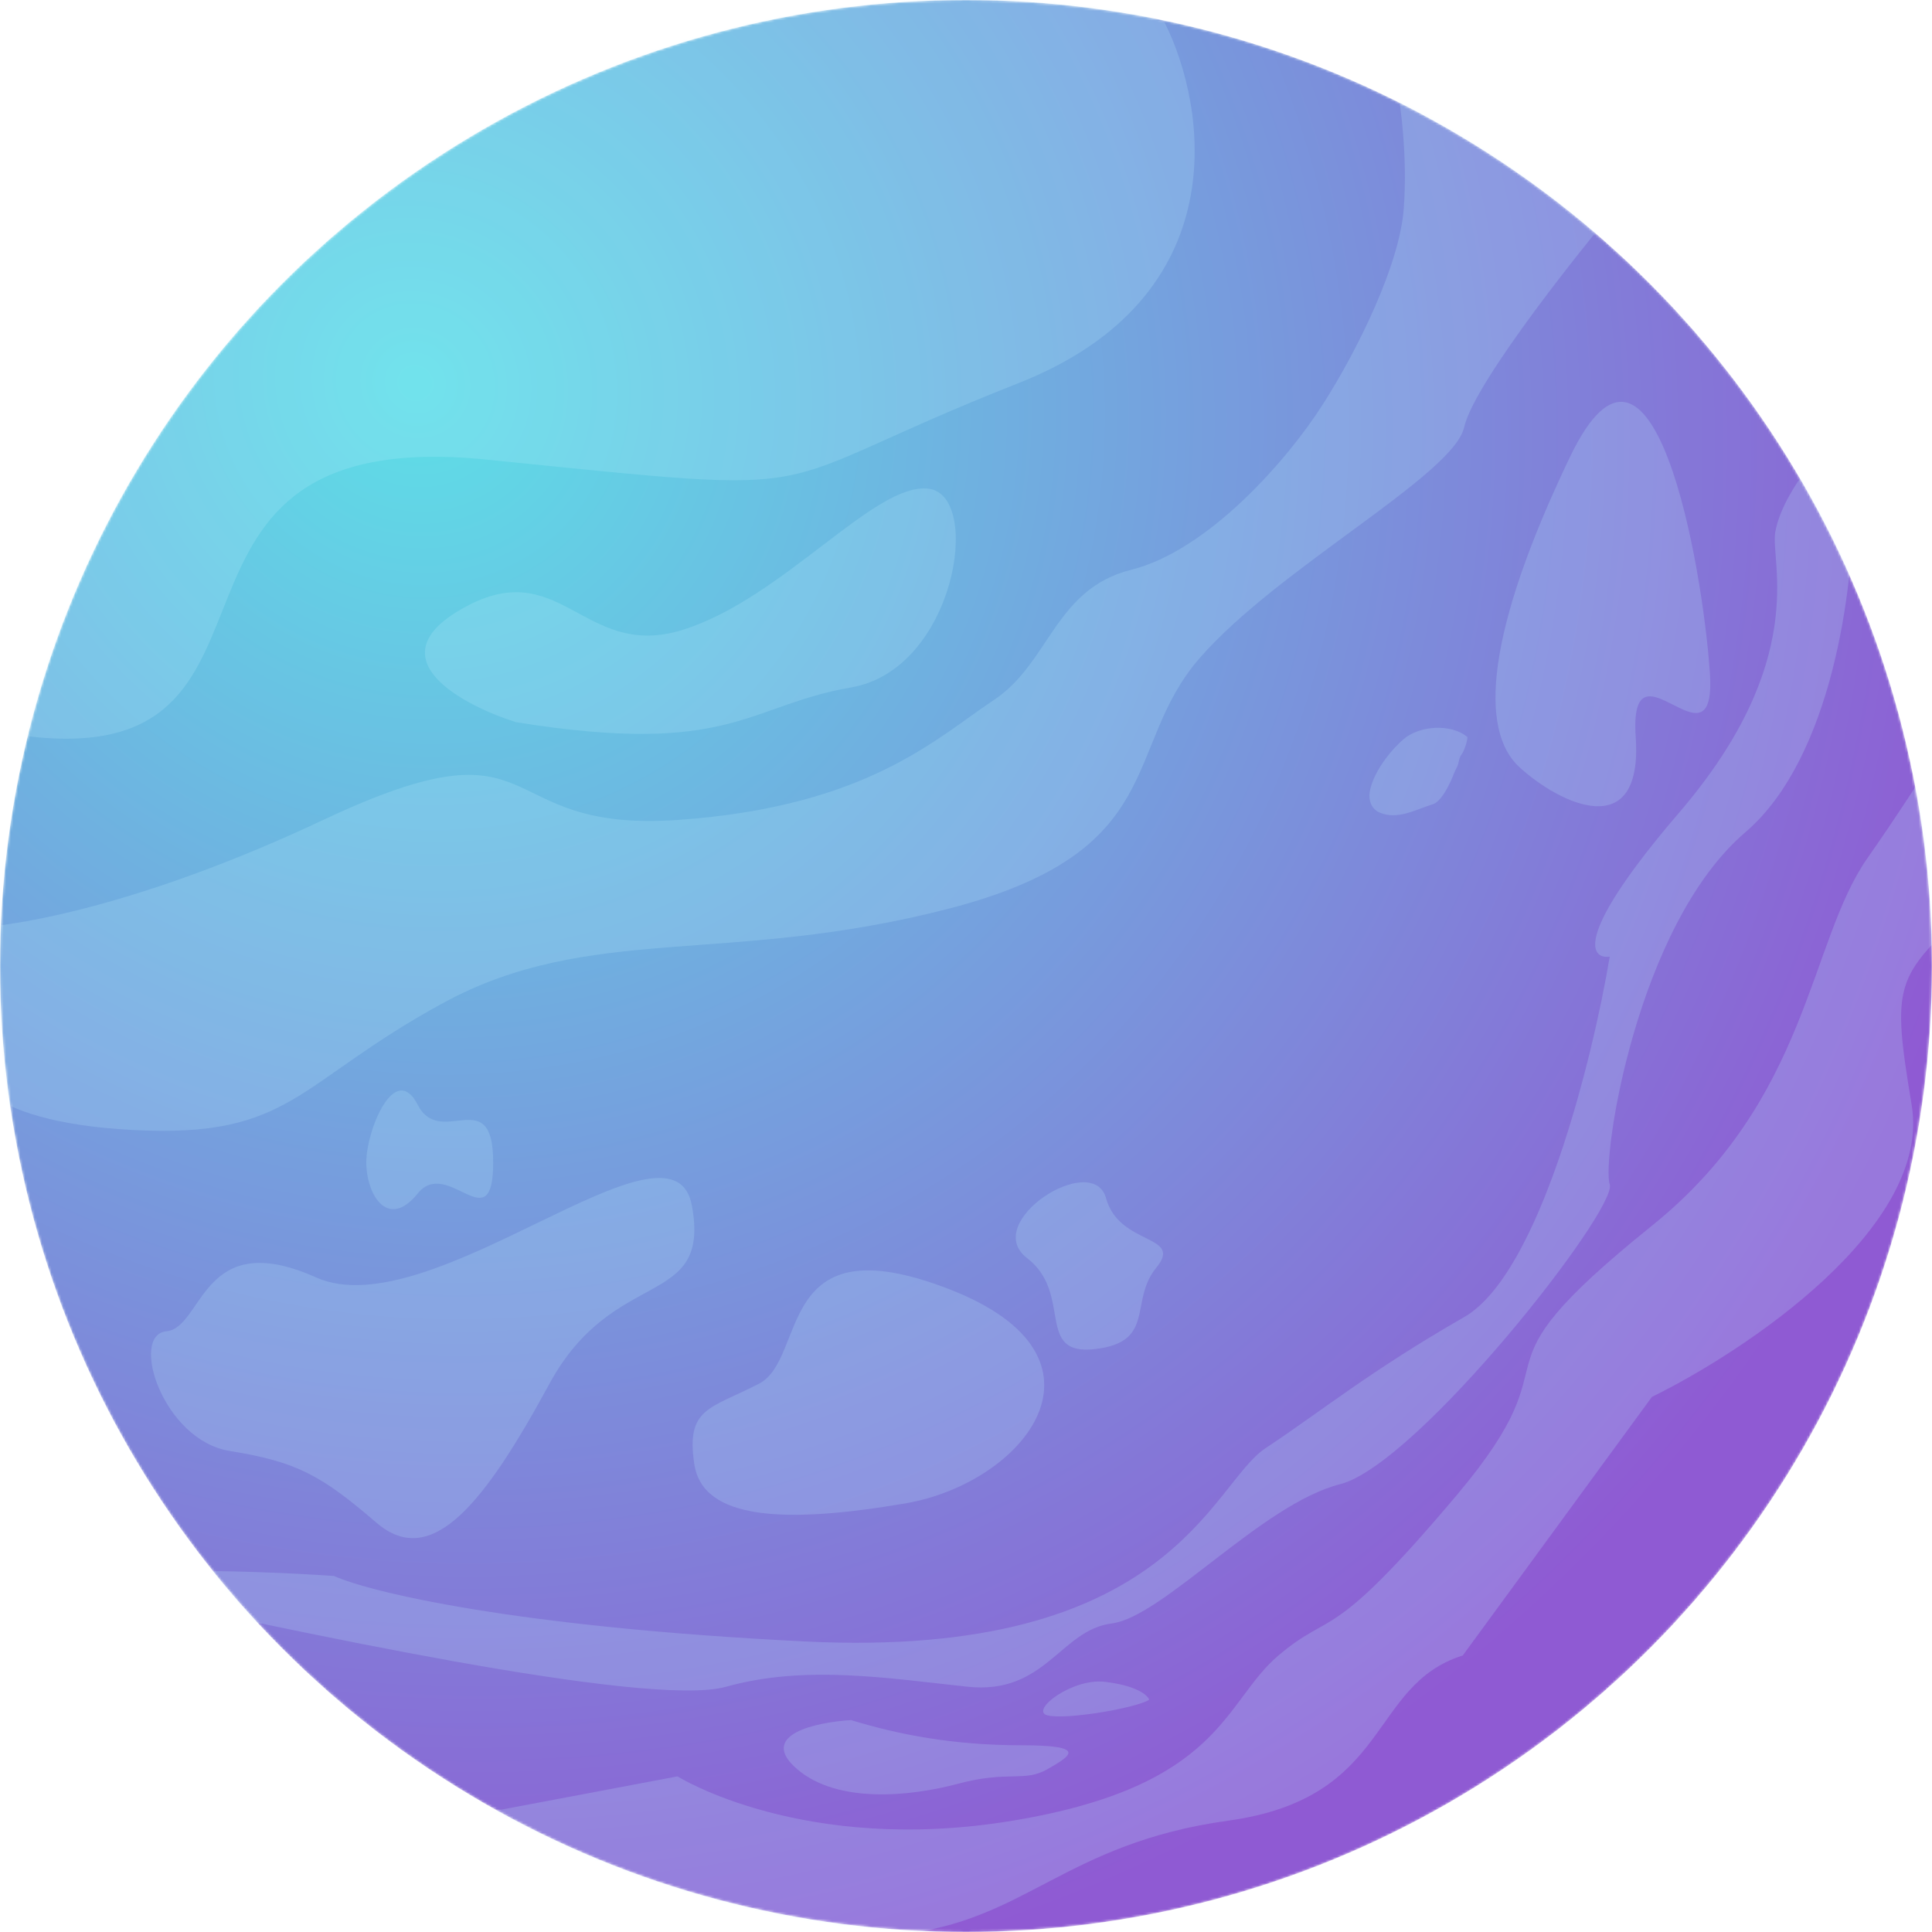 <svg width="807" height="807" viewBox="0 0 807 807" fill="none" xmlns="http://www.w3.org/2000/svg">
<mask id="mask0_306_227" style="mask-type:alpha" maskUnits="userSpaceOnUse" x="0" y="0" width="807" height="807">
<circle cx="403.5" cy="403.5" r="403.5" fill="url(#paint0_radial_306_227)"/>
</mask>
<g mask="url(#mask0_306_227)">
<circle cx="403.5" cy="403.5" r="403.5" fill="url(#paint1_radial_306_227)"/>
<path d="M36.495 169C-15.338 204.167 -76.8 299.6 16 308C132 318.5 50 176.5 203.5 192C357 207.5 311.5 205 425.5 160C516.7 124 504.167 44.667 486.5 9.5L365 -33L55.5 96.5L36.495 169Z" fill="#C2F0FF" fill-opacity="0.2"/>
<path d="M-13 387.5V445.5C-13 445.5 -11.001 468.5 55.5 472C122 475.5 123.5 452.5 185 419C246.5 385.5 304 403.5 396.5 379.5C489 355.5 468.5 312.5 501 275C533.5 237.5 607.066 198.5 611.566 178.5C616.066 158.5 667 96.5 667 96.5C667 96.5 670 90.5 631 62C592 33.5 584.5 42 584.5 42C584.5 42 588.138 64.5 586.319 87.5C584.5 110.5 567.5 145.5 552.5 169C537.5 192.5 504.5 230 472.5 238C440.5 246 438.5 277 415 292.5C391.5 308 362.5 337 283 342.5C203.5 348 230.5 297.5 135 342.5C58.6 378.5 4.5 387.5 -13 387.5Z" fill="#C2F0FF" fill-opacity="0.2"/>
<path d="M132 533.58C84 512.08 85 554.58 69.5 556.08C54 557.58 68 601.58 96 606.08C124 610.58 134.133 616.2 157.294 636.08C180.456 655.961 202.609 627.522 229.5 578C256.391 528.478 297 547.08 289 503.58C281 460.08 180 555.08 132 533.58Z" fill="#C2F0FF" fill-opacity="0.2"/>
<path d="M153 485.5C153 499 162 514 174.5 498.5C187 483 206 519 206 485.5C206 452 184 480 174.5 461.5C165 443 153 472 153 485.5Z" fill="#C2F0FF" fill-opacity="0.2"/>
<path d="M290 611.5C286.5 588 296.5 588.561 317 578C337.5 567.439 323 510 396.5 538.5C470 567 428 619.5 378 628C328 636.5 293.5 635 290 611.5Z" fill="#C2F0FF" fill-opacity="0.2"/>
<path d="M457.5 563.5C432 566.5 448.5 540.5 429 525.5C409.5 510.5 456.5 480.5 462 500.5C467.5 520.5 494.5 515.5 483 529.5C471.5 543.5 483 560.5 457.5 563.5Z" fill="#C2F0FF" fill-opacity="0.2"/>
<path d="M634.716 320.5C651.716 336 686.25 352.5 683.25 308C680.25 263.5 717.183 325 714.216 281C711.25 237 690.683 118 655.716 191C620.75 264 617.716 305 634.716 320.5Z" fill="#C2F0FF" fill-opacity="0.2"/>
<path d="M185 760.5L283 742C283 742 335.5 775 423 760.5C510.5 746 511 711 534 691.5C557 672 555 688 608.5 624.5C662 561 608 578 690 512C755.6 459.2 755.5 393.5 780 358.5C804.5 323.5 822.5 292.5 822.5 292.5C822.5 292.5 853.5 350.5 822.5 379.5C791.5 408.5 790.1 410.7 798.5 461.5C806.9 512.3 729.667 564 690 583.5L611 691.5C571.333 704 581.5 751 513 760.5C444.5 770 428.333 802.667 375.5 808H211.5L185 760.5Z" fill="#C2F0FF" fill-opacity="0.2"/>
<path d="M586.319 308.728C592.893 303.067 606.143 302.127 612.958 307.894C612.958 309.549 611.596 313.693 610.529 315.066C609.195 316.781 609.496 318.77 608.518 320.53C607.538 322.294 606.942 324.223 606.089 326.07C604.768 328.932 601.684 334.981 598.5 335.936C591.466 338.046 583.747 342.747 576.073 339.314C572.803 337.85 571.576 334.12 572.127 330.813C573.437 322.956 580.424 313.805 586.319 308.728Z" fill="#C2F0FF" fill-opacity="0.2"/>
<path d="M45.48 664.438H36.495C29.307 653.489 102.158 655.77 139.482 658.279C154.228 664.894 214.269 679.629 336.472 685.651C489.225 693.179 505.813 619.958 528.623 604.903C551.432 589.848 572.168 572.74 611.566 550.158C643.084 532.092 665.248 442.265 672.39 399.61C663.866 400.751 657.737 390.304 701.42 339.391C756.024 275.75 739.436 234.692 741.509 222.374C743.168 212.52 750.495 201.389 753.951 197.055L773.995 212.11C774.226 244.272 765.563 316.398 729.068 347.603C683.449 386.608 668.934 484.464 672.39 494.729C675.846 504.994 592.212 611.746 559.726 619.958C527.24 628.169 485.769 675.387 464.342 678.124C442.915 680.861 436.694 707.976 404.208 704.555C371.722 701.133 336.472 695.232 303.295 704.555C270.777 713.693 119.22 680.559 45.988 664.549L45.48 664.438Z" fill="#C2F0FF" fill-opacity="0.2"/>
<path d="M215.5 301.645C193.333 294.645 157.5 275.545 191.5 255.145C234 229.645 243 276.145 285 263.145C327 250.145 365.5 201.145 388 204.145C410.5 207.145 399 279.645 355.5 287.145C312 294.645 305.5 316.145 215.5 301.645Z" fill="#C2F0FF" fill-opacity="0.2"/>
<path d="M400.5 745C380 750.5 349.8 753.4 333 739C316.2 724.6 341 719.333 355.5 718.5C375.167 724.5 398 729 426.5 729C454.776 729 447.124 733.43 437.724 738.871L437.5 739C428 744.5 421 739.5 400.5 745Z" fill="#C2F0FF" fill-opacity="0.2"/>
<path d="M437.5 716.5C430 714.5 447.9 700.856 461.5 702.5C475.1 704.144 479.5 708.185 480 710C474.5 713.5 445 718.5 437.5 716.5Z" fill="#C2F0FF" fill-opacity="0.2"/>
</g>
<defs>
<radialGradient id="paint0_radial_306_227" cx="0" cy="0" r="1" gradientUnits="userSpaceOnUse" gradientTransform="translate(206 210.5) rotate(51.496) scale(543.721 525.425)">
<stop stop-color="#E7AD5E"/>
<stop offset="1" stop-color="#D3935A"/>
</radialGradient>
<radialGradient id="paint1_radial_306_227" cx="0" cy="0" r="1" gradientUnits="userSpaceOnUse" gradientTransform="translate(174 161.5) rotate(48.724) scale(691.243 667.983)">
<stop stop-color="#5EDFE7"/>
<stop offset="1" stop-color="#8F5AD3"/>
</radialGradient>
</defs>
</svg>
